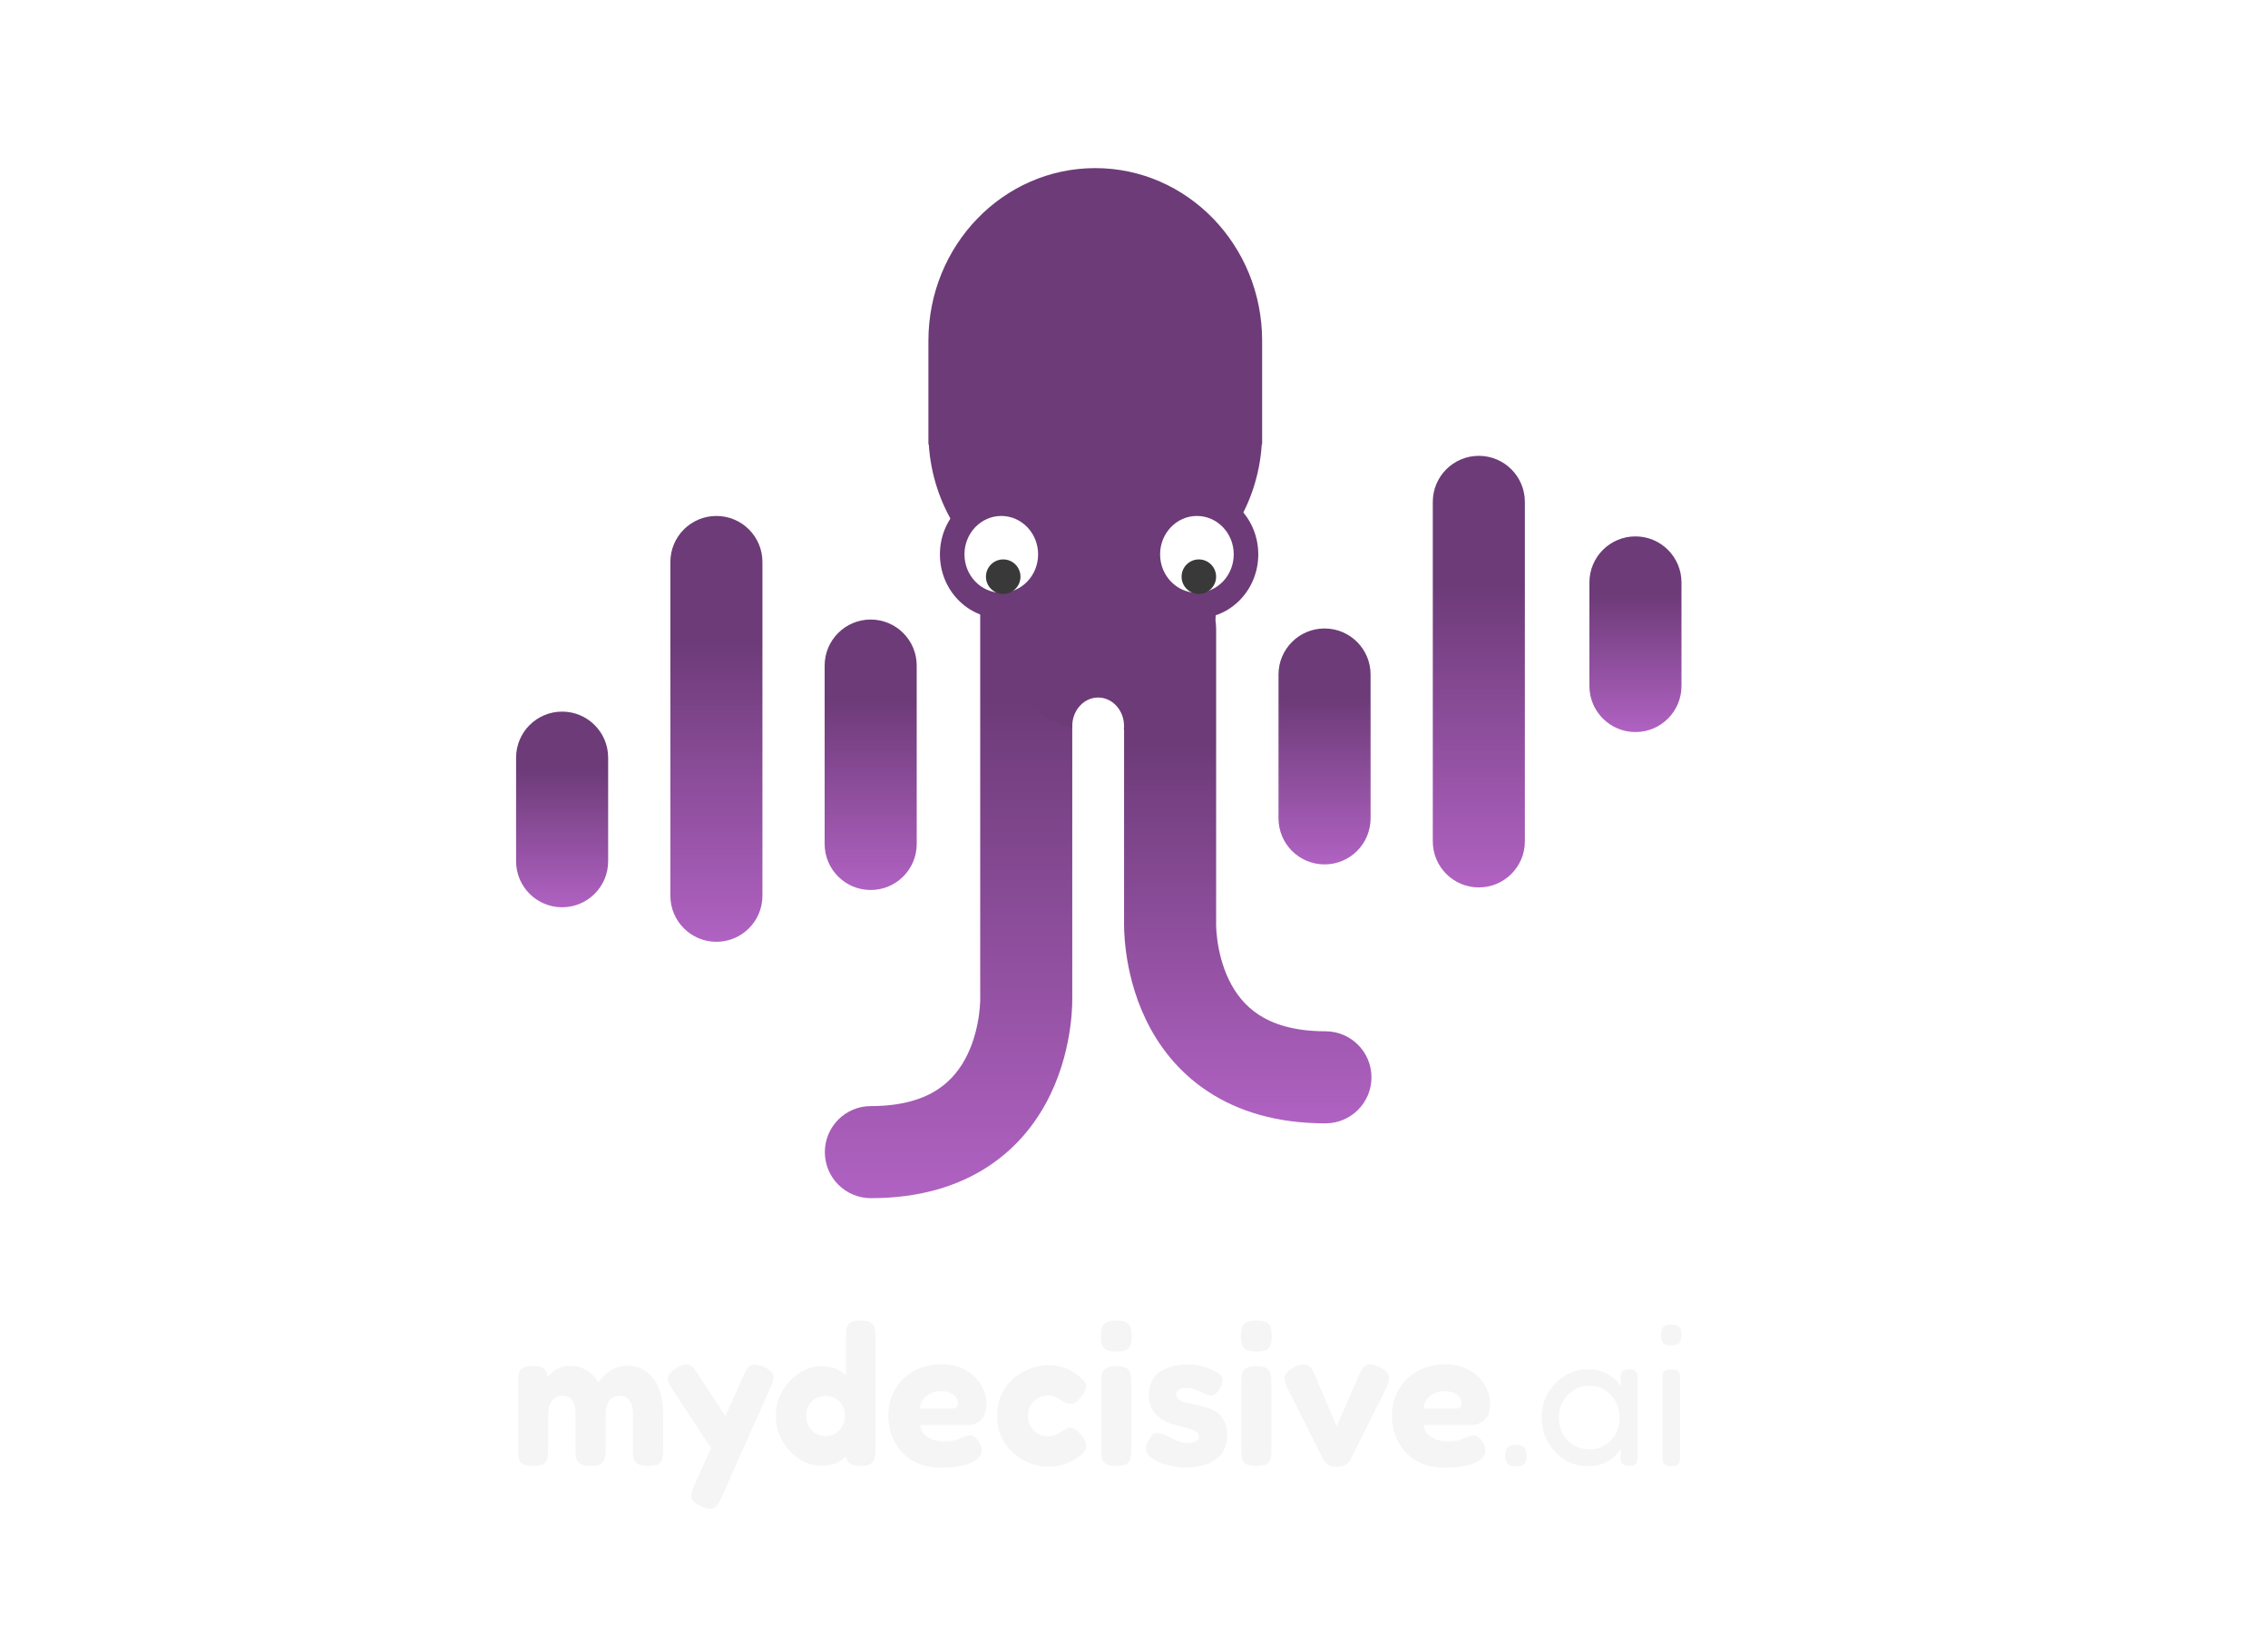 <svg width="969" height="694" viewBox="0 0 969 694" fill="none" xmlns="http://www.w3.org/2000/svg">
<rect width="969" height="694" fill="white"/>
<path d="M227.702 626.239C225.652 626.239 224.171 625.926 223.259 625.299C222.348 624.673 221.807 623.875 221.636 622.907C221.465 621.939 221.38 620.885 221.38 619.746V589.842C221.38 588.703 221.465 587.677 221.636 586.766C221.864 585.798 222.433 585.029 223.345 584.459C224.256 583.833 225.766 583.519 227.873 583.519C229.981 583.519 231.518 583.947 232.487 584.801C233.455 585.598 233.939 586.937 233.939 588.817L232.829 589.756C232.942 589.472 233.284 588.987 233.854 588.304C234.423 587.62 235.164 586.908 236.075 586.168C236.987 585.428 238.04 584.801 239.236 584.288C240.49 583.719 241.828 583.434 243.252 583.434C245.132 583.434 246.812 583.719 248.293 584.288C249.831 584.801 251.198 585.598 252.394 586.681C253.647 587.706 254.729 589.016 255.641 590.611C256.438 589.472 257.407 588.361 258.546 587.279C259.685 586.196 261.023 585.285 262.561 584.545C264.156 583.804 265.922 583.434 267.859 583.434C271.162 583.434 273.953 584.288 276.232 585.997C278.567 587.649 280.333 590.041 281.529 593.174C282.725 596.307 283.323 600.095 283.323 604.537V619.831C283.323 620.913 283.209 621.967 282.981 622.992C282.811 623.961 282.269 624.758 281.358 625.385C280.447 625.954 278.937 626.239 276.83 626.239C274.722 626.239 273.213 625.926 272.301 625.299C271.447 624.673 270.906 623.875 270.678 622.907C270.507 621.882 270.422 620.828 270.422 619.746V604.452C270.422 602.686 270.222 601.205 269.824 600.009C269.425 598.813 268.798 597.902 267.944 597.275C267.147 596.592 266.121 596.25 264.868 596.25C263.558 596.25 262.447 596.563 261.536 597.19C260.625 597.759 259.941 598.671 259.486 599.924C259.03 601.12 258.802 602.658 258.802 604.537V619.831C258.802 620.97 258.66 622.052 258.375 623.078C258.09 624.046 257.464 624.844 256.495 625.47C255.584 626.04 254.103 626.296 252.052 626.239C250.002 626.182 248.549 625.84 247.695 625.214C246.841 624.587 246.328 623.79 246.157 622.821C245.986 621.796 245.901 620.771 245.901 619.746V604.452C245.901 602.686 245.701 601.205 245.303 600.009C244.904 598.756 244.306 597.816 243.508 597.19C242.711 596.563 241.657 596.25 240.347 596.25C238.923 596.25 237.756 596.62 236.844 597.361C235.933 598.101 235.249 599.098 234.794 600.351C234.395 601.547 234.196 602.914 234.196 604.452V619.831C234.196 620.97 234.082 622.024 233.854 622.992C233.683 623.961 233.142 624.758 232.23 625.385C231.319 625.954 229.81 626.239 227.702 626.239Z" fill="#F5F5F5"/>
<path d="M299.596 643.498C297.261 642.472 295.894 641.333 295.495 640.08C295.153 638.827 295.466 637.147 296.435 635.039L317.88 587.108C318.848 584.886 319.902 583.576 321.041 583.178C322.237 582.722 324.003 582.95 326.338 583.861C328.617 584.943 329.927 586.083 330.269 587.279C330.667 588.475 330.411 590.07 329.5 592.063L307.969 640.337C307.001 642.558 305.947 643.896 304.808 644.352C303.669 644.808 301.931 644.523 299.596 643.498ZM307.029 623.59L286.951 593.003C285.698 591.123 285.185 589.557 285.413 588.304C285.698 587.051 286.837 585.769 288.831 584.459C291.052 583.092 292.761 582.58 293.957 582.921C295.21 583.206 296.463 584.317 297.716 586.253L312.497 608.895L307.029 623.59Z" fill="#F5F5F5"/>
<path d="M351.054 626.154C348.491 626.154 346.013 625.612 343.621 624.53C341.285 623.391 339.206 621.825 337.384 619.831C335.561 617.837 334.108 615.559 333.026 612.996C332.001 610.376 331.488 607.613 331.488 604.708C331.488 601.917 332.001 599.269 333.026 596.762C334.108 594.199 335.561 591.949 337.384 590.013C339.263 588.019 341.371 586.453 343.706 585.314C346.041 584.174 348.491 583.605 351.054 583.605C353.788 583.605 356.18 584.174 358.231 585.314C360.338 586.396 362.104 587.905 363.528 589.842C364.952 591.778 366.006 594.028 366.689 596.592C367.43 599.155 367.828 601.832 367.885 604.623C367.942 607.528 367.601 610.262 366.86 612.825C366.177 615.388 365.123 617.667 363.699 619.66C362.275 621.654 360.509 623.249 358.402 624.445C356.351 625.584 353.902 626.154 351.054 626.154ZM352.763 613.509C354.301 613.509 355.668 613.138 356.864 612.398C358.117 611.6 359.114 610.547 359.854 609.237C360.651 607.927 361.05 606.474 361.05 604.879C361.05 603.227 360.68 601.775 359.939 600.522C359.199 599.212 358.202 598.186 356.949 597.446C355.696 596.705 354.272 596.335 352.677 596.335C351.139 596.335 349.715 596.705 348.405 597.446C347.152 598.186 346.155 599.212 345.415 600.522C344.731 601.775 344.39 603.227 344.39 604.879C344.39 606.474 344.76 607.927 345.5 609.237C346.241 610.547 347.266 611.6 348.576 612.398C349.886 613.138 351.282 613.509 352.763 613.509ZM367.714 626.239C365.778 626.239 364.325 625.926 363.357 625.299C362.389 624.673 361.762 623.704 361.477 622.394V570.618C361.477 569.536 361.534 568.511 361.648 567.542C361.819 566.517 362.332 565.691 363.186 565.064C364.041 564.438 365.522 564.125 367.629 564.125C369.737 564.125 371.217 564.438 372.072 565.064C372.983 565.634 373.524 566.403 373.695 567.371C373.923 568.34 374.037 569.393 374.037 570.533V619.746C374.037 620.828 373.923 621.882 373.695 622.907C373.524 623.875 372.983 624.673 372.072 625.299C371.217 625.926 369.765 626.239 367.714 626.239Z" fill="#F5F5F5"/>
<path d="M402.269 627.008C398.281 627.008 394.835 626.353 391.931 625.043C389.083 623.733 386.747 622.024 384.924 619.917C383.102 617.752 381.735 615.36 380.823 612.74C379.969 610.119 379.542 607.499 379.542 604.879C379.542 600.607 380.51 596.819 382.447 593.516C384.383 590.212 387.06 587.62 390.478 585.741C393.896 583.804 397.826 582.836 402.269 582.836C405.572 582.836 408.42 583.377 410.813 584.459C413.262 585.484 415.255 586.851 416.793 588.56C418.388 590.212 419.556 592.006 420.296 593.943C421.094 595.88 421.493 597.731 421.493 599.497C421.493 602.629 420.724 604.965 419.186 606.503C417.705 607.983 415.797 608.724 413.461 608.724H393.127C393.241 610.205 393.753 611.458 394.665 612.483C395.633 613.509 396.829 614.306 398.253 614.876C399.677 615.445 401.186 615.73 402.781 615.73C404.148 615.73 405.344 615.673 406.37 615.559C407.395 615.388 408.278 615.189 409.018 614.961C409.759 614.676 410.442 614.42 411.069 614.192C411.695 613.907 412.237 613.679 412.692 613.509C413.205 613.338 413.689 613.224 414.145 613.167C414.999 613.11 415.768 613.366 416.452 613.936C417.192 614.448 417.847 615.246 418.417 616.328C418.815 616.955 419.072 617.553 419.186 618.122C419.357 618.692 419.442 619.261 419.442 619.831C419.442 621.198 418.73 622.423 417.306 623.505C415.939 624.587 413.974 625.442 411.411 626.068C408.904 626.695 405.857 627.008 402.269 627.008ZM393.127 601.718H406.626C407.537 601.718 408.192 601.576 408.591 601.291C409.047 600.949 409.275 600.322 409.275 599.411C409.275 598.386 408.961 597.503 408.335 596.762C407.708 595.965 406.854 595.367 405.772 594.968C404.746 594.513 403.55 594.285 402.183 594.285C400.417 594.285 398.851 594.626 397.484 595.31C396.117 595.993 395.035 596.905 394.237 598.044C393.497 599.183 393.127 600.408 393.127 601.718Z" fill="#F5F5F5"/>
<path d="M448.073 626.581C445.567 626.581 443.004 626.125 440.384 625.214C437.821 624.245 435.428 622.85 433.207 621.027C431.043 619.148 429.305 616.869 427.995 614.192C426.685 611.458 426.03 608.325 426.03 604.794C426.03 601.262 426.685 598.158 427.995 595.481C429.305 592.804 431.043 590.554 433.207 588.731C435.371 586.908 437.735 585.541 440.298 584.63C442.919 583.662 445.453 583.178 447.903 583.178C450.01 583.178 451.89 583.434 453.542 583.947C455.25 584.402 456.674 584.972 457.814 585.655C459.01 586.339 459.864 586.937 460.377 587.45C461.345 588.19 462.199 588.931 462.94 589.671C463.68 590.411 464.022 591.38 463.965 592.576C463.908 593.202 463.709 593.858 463.367 594.541C463.025 595.168 462.598 595.823 462.086 596.506C460.377 598.898 458.668 599.981 456.959 599.753C456.105 599.582 455.307 599.297 454.567 598.898C453.883 598.5 453.2 598.101 452.516 597.702C451.89 597.247 451.206 596.876 450.466 596.592C449.725 596.307 448.871 596.164 447.903 596.164C446.251 596.164 444.77 596.535 443.46 597.275C442.15 598.016 441.096 599.041 440.298 600.351C439.558 601.661 439.188 603.17 439.188 604.879C439.188 606.531 439.558 608.012 440.298 609.322C441.096 610.632 442.121 611.686 443.374 612.483C444.684 613.224 446.137 613.594 447.732 613.594C448.7 613.594 449.526 613.48 450.209 613.252C450.95 613.024 451.576 612.768 452.089 612.483C452.602 612.142 453 611.885 453.285 611.714C453.969 611.259 454.624 610.86 455.25 610.518C455.877 610.119 456.532 609.92 457.215 609.92C458.013 609.92 458.839 610.233 459.693 610.86C460.548 611.43 461.487 612.369 462.513 613.679C463.424 614.876 463.937 615.986 464.051 617.012C464.222 618.037 463.994 619.005 463.367 619.917C462.741 620.828 461.772 621.711 460.462 622.565C460.007 622.964 459.181 623.476 457.984 624.103C456.845 624.73 455.421 625.299 453.712 625.812C452.061 626.324 450.181 626.581 448.073 626.581Z" fill="#F5F5F5"/>
<path d="M476.942 626.239C474.834 626.239 473.325 625.954 472.414 625.385C471.559 624.758 471.018 623.961 470.79 622.992C470.619 621.967 470.534 620.913 470.534 619.831V590.013C470.534 588.874 470.619 587.82 470.79 586.851C471.018 585.883 471.588 585.114 472.499 584.545C473.41 583.918 474.92 583.605 477.027 583.605C479.078 583.605 480.53 583.918 481.385 584.545C482.296 585.171 482.837 585.969 483.008 586.937C483.236 587.905 483.35 588.987 483.35 590.184V619.917C483.35 620.999 483.236 622.052 483.008 623.078C482.837 624.046 482.296 624.815 481.385 625.385C480.53 625.954 479.049 626.239 476.942 626.239ZM476.942 577.368C474.777 577.368 473.24 577.054 472.328 576.428C471.417 575.801 470.847 574.975 470.619 573.95C470.449 572.925 470.363 571.843 470.363 570.703C470.363 569.507 470.477 568.425 470.705 567.457C470.933 566.431 471.502 565.634 472.414 565.064C473.325 564.438 474.863 564.125 477.027 564.125C479.135 564.125 480.644 564.438 481.556 565.064C482.467 565.691 483.008 566.517 483.179 567.542C483.407 568.567 483.521 569.65 483.521 570.789C483.521 571.928 483.407 573.01 483.179 574.036C483.008 575.061 482.467 575.887 481.556 576.513C480.644 577.083 479.106 577.368 476.942 577.368Z" fill="#F5F5F5"/>
<path d="M506.178 626.923C504.64 626.923 502.96 626.752 501.137 626.41C499.372 626.068 497.634 625.584 495.926 624.957C494.217 624.274 492.793 623.505 491.654 622.651C490.514 621.739 489.859 620.714 489.688 619.575C489.574 619.005 489.574 618.407 489.688 617.781C489.859 617.097 490.144 616.414 490.543 615.73C490.942 614.99 491.426 614.221 491.995 613.423C492.451 612.797 492.964 612.398 493.533 612.227C494.103 612.056 494.758 612.085 495.498 612.312C496.41 612.483 497.321 612.797 498.232 613.252C499.201 613.651 500.141 614.107 501.052 614.619C502.02 615.075 503.017 615.502 504.042 615.901C505.067 616.243 506.121 616.413 507.203 616.413C508.798 616.413 510.023 616.186 510.877 615.73C511.789 615.217 512.244 614.534 512.244 613.679C512.244 613.053 512.045 612.54 511.646 612.142C511.305 611.743 510.792 611.401 510.108 611.116C509.482 610.775 508.741 610.49 507.887 610.262C507.033 610.034 506.093 609.806 505.068 609.578C504.099 609.294 503.102 609.009 502.077 608.724C500.653 608.325 499.286 607.813 497.976 607.186C496.666 606.559 495.47 605.762 494.388 604.794C493.305 603.768 492.451 602.544 491.824 601.12C491.198 599.639 490.885 597.845 490.885 595.737C490.885 592.946 491.54 590.611 492.85 588.731C494.16 586.851 496.068 585.428 498.574 584.459C501.08 583.434 504.128 582.921 507.716 582.921C508.741 582.921 509.767 582.978 510.792 583.092C511.817 583.206 512.814 583.405 513.782 583.69C514.808 583.975 515.804 584.317 516.773 584.716C517.741 585.114 518.709 585.598 519.678 586.168C521.386 586.965 522.269 588.048 522.326 589.415C522.383 590.782 521.899 592.177 520.874 593.601C520.247 594.57 519.592 595.282 518.909 595.737C518.225 596.136 517.513 596.25 516.773 596.079C515.861 595.851 514.865 595.481 513.782 594.968C512.757 594.456 511.646 593.971 510.45 593.516C509.311 593.06 508.172 592.832 507.033 592.832C506.064 592.832 505.238 592.975 504.555 593.259C503.871 593.487 503.359 593.829 503.017 594.285C502.675 594.683 502.504 595.168 502.504 595.737C502.504 596.478 502.704 597.076 503.102 597.531C503.558 597.93 504.156 598.272 504.897 598.557C505.637 598.841 506.491 599.098 507.46 599.326C508.428 599.553 509.482 599.781 510.621 600.009C512.159 600.294 513.725 600.693 515.32 601.205C516.972 601.661 518.453 602.344 519.763 603.256C521.13 604.167 522.212 605.392 523.01 606.93C523.864 608.468 524.291 610.49 524.291 612.996C524.291 617.496 522.725 620.942 519.592 623.334C516.459 625.726 511.988 626.923 506.178 626.923Z" fill="#F5F5F5"/>
<path d="M536.766 626.239C534.659 626.239 533.149 625.954 532.238 625.385C531.383 624.758 530.842 623.961 530.615 622.992C530.444 621.967 530.358 620.913 530.358 619.831V590.013C530.358 588.874 530.444 587.82 530.615 586.851C530.842 585.883 531.412 585.114 532.323 584.545C533.235 583.918 534.744 583.605 536.852 583.605C538.902 583.605 540.355 583.918 541.209 584.545C542.12 585.171 542.661 585.969 542.832 586.937C543.06 587.905 543.174 588.987 543.174 590.184V619.917C543.174 620.999 543.06 622.052 542.832 623.078C542.661 624.046 542.12 624.815 541.209 625.385C540.355 625.954 538.874 626.239 536.766 626.239ZM536.766 577.368C534.602 577.368 533.064 577.054 532.152 576.428C531.241 575.801 530.671 574.975 530.444 573.95C530.273 572.925 530.187 571.843 530.187 570.703C530.187 569.507 530.301 568.425 530.529 567.457C530.757 566.431 531.327 565.634 532.238 565.064C533.149 564.438 534.687 564.125 536.852 564.125C538.959 564.125 540.469 564.438 541.38 565.064C542.291 565.691 542.832 566.517 543.003 567.542C543.231 568.567 543.345 569.65 543.345 570.789C543.345 571.928 543.231 573.01 543.003 574.036C542.832 575.061 542.291 575.887 541.38 576.513C540.469 577.083 538.931 577.368 536.766 577.368Z" fill="#F5F5F5"/>
<path d="M571.129 626.581C569.762 626.581 568.594 626.324 567.626 625.812C566.657 625.299 565.888 624.502 565.319 623.42L549.94 592.747C548.915 590.696 548.601 589.016 549 587.706C549.456 586.339 550.766 585.114 552.93 584.032C555.095 583.007 556.803 582.665 558.057 583.007C559.367 583.292 560.534 584.602 561.56 586.937L571.129 609.237L580.698 587.279C581.78 584.829 582.948 583.405 584.201 583.007C585.454 582.608 587.22 582.978 589.498 584.117C591.834 585.2 593.115 586.481 593.343 587.962C593.628 589.386 593.286 591.038 592.318 592.918L577.024 623.42C576.511 624.502 575.771 625.299 574.803 625.812C573.834 626.324 572.61 626.581 571.129 626.581Z" fill="#F5F5F5"/>
<path d="M617.452 627.008C613.465 627.008 610.019 626.353 607.114 625.043C604.266 623.733 601.931 622.024 600.108 619.917C598.285 617.752 596.918 615.36 596.007 612.74C595.153 610.119 594.725 607.499 594.725 604.879C594.725 600.607 595.694 596.819 597.63 593.516C599.567 590.212 602.244 587.62 605.662 585.741C609.079 583.804 613.009 582.836 617.452 582.836C620.756 582.836 623.604 583.377 625.996 584.459C628.445 585.484 630.439 586.851 631.977 588.56C633.572 590.212 634.739 592.006 635.48 593.943C636.277 595.88 636.676 597.731 636.676 599.497C636.676 602.629 635.907 604.965 634.369 606.503C632.888 607.983 630.98 608.724 628.645 608.724H608.31C608.424 610.205 608.937 611.458 609.848 612.483C610.816 613.509 612.013 614.306 613.437 614.876C614.861 615.445 616.37 615.73 617.965 615.73C619.332 615.73 620.528 615.673 621.553 615.559C622.579 615.388 623.461 615.189 624.202 614.961C624.942 614.676 625.626 614.42 626.252 614.192C626.879 613.907 627.42 613.679 627.876 613.509C628.388 613.338 628.873 613.224 629.328 613.167C630.183 613.11 630.952 613.366 631.635 613.936C632.376 614.448 633.031 615.246 633.6 616.328C633.999 616.955 634.255 617.553 634.369 618.122C634.54 618.692 634.626 619.261 634.626 619.831C634.626 621.198 633.914 622.423 632.49 623.505C631.122 624.587 629.157 625.442 626.594 626.068C624.088 626.695 621.041 627.008 617.452 627.008ZM608.31 601.718H621.81C622.721 601.718 623.376 601.576 623.775 601.291C624.23 600.949 624.458 600.322 624.458 599.411C624.458 598.386 624.145 597.503 623.518 596.762C622.892 595.965 622.037 595.367 620.955 594.968C619.93 594.513 618.734 594.285 617.367 594.285C615.601 594.285 614.035 594.626 612.668 595.31C611.301 595.993 610.218 596.905 609.421 598.044C608.68 599.183 608.31 600.408 608.31 601.718Z" fill="#F5F5F5"/>
<path d="M647.707 626.41C645.998 626.41 644.802 626.068 644.119 625.385C643.435 624.701 643.093 623.562 643.093 621.967C643.093 620.771 643.236 619.86 643.521 619.233C643.805 618.549 644.289 618.065 644.973 617.781C645.657 617.439 646.568 617.268 647.707 617.268C649.416 617.268 650.584 617.61 651.21 618.293C651.894 618.977 652.235 620.173 652.235 621.882C652.235 623.021 652.093 623.932 651.808 624.616C651.523 625.242 651.039 625.698 650.356 625.983C649.729 626.267 648.846 626.41 647.707 626.41Z" fill="#F5F5F5"/>
<path d="M696.005 626.239C694.752 626.239 693.841 625.983 693.271 625.47C692.758 624.957 692.445 624.16 692.331 623.078L692.673 618.806C692.103 619.717 691.22 620.771 690.024 621.967C688.828 623.106 687.262 624.132 685.325 625.043C683.388 625.897 681.025 626.324 678.234 626.324C675.5 626.324 672.936 625.783 670.544 624.701C668.209 623.619 666.13 622.109 664.307 620.173C662.541 618.236 661.146 616.015 660.12 613.509C659.152 611.002 658.668 608.325 658.668 605.477C658.668 602.686 659.152 600.066 660.12 597.617C661.146 595.111 662.57 592.918 664.392 591.038C666.215 589.158 668.294 587.677 670.63 586.595C673.022 585.513 675.556 584.972 678.234 584.972C680.74 584.972 682.876 585.314 684.642 585.997C686.407 586.624 687.917 587.478 689.17 588.56C690.48 589.586 691.619 590.753 692.587 592.063L692.417 588.475C692.36 587.222 692.616 586.339 693.186 585.826C693.812 585.257 694.78 584.972 696.09 584.972C697.173 584.972 697.942 585.143 698.397 585.484C698.91 585.826 699.252 586.31 699.423 586.937C699.593 587.563 699.679 588.332 699.679 589.244V622.223C699.679 623.021 699.593 623.733 699.423 624.359C699.252 624.986 698.91 625.442 698.397 625.726C697.885 626.068 697.087 626.239 696.005 626.239ZM679.515 619.148C681.794 619.148 683.873 618.549 685.752 617.353C687.689 616.157 689.198 614.562 690.281 612.569C691.42 610.518 691.989 608.183 691.989 605.563C691.989 602.886 691.391 600.55 690.195 598.557C689.056 596.506 687.518 594.911 685.581 593.772C683.702 592.576 681.623 591.978 679.344 591.978C676.667 591.978 674.332 592.604 672.338 593.858C670.402 595.054 668.864 596.677 667.725 598.728C666.585 600.778 666.016 603.113 666.016 605.734C666.016 608.297 666.585 610.604 667.725 612.654C668.864 614.648 670.43 616.243 672.424 617.439C674.474 618.578 676.838 619.148 679.515 619.148Z" fill="#F5F5F5"/>
<path d="M714.051 626.324C712.969 626.324 712.143 626.154 711.574 625.812C711.061 625.527 710.719 625.1 710.548 624.53C710.378 623.961 710.292 623.277 710.292 622.48V588.731C710.292 587.934 710.378 587.25 710.548 586.681C710.719 586.111 711.061 585.684 711.574 585.399C712.143 585.114 712.998 584.972 714.137 584.972C715.219 584.972 716.016 585.143 716.529 585.484C717.042 585.769 717.384 586.196 717.554 586.766C717.725 587.336 717.811 588.048 717.811 588.902V622.565C717.811 623.363 717.725 624.046 717.554 624.616C717.384 625.185 717.013 625.612 716.444 625.897C715.931 626.182 715.134 626.324 714.051 626.324ZM714.051 574.719C712.798 574.719 711.858 574.548 711.232 574.206C710.605 573.808 710.178 573.267 709.95 572.583C709.779 571.9 709.694 571.102 709.694 570.191C709.694 569.279 709.808 568.511 710.036 567.884C710.264 567.2 710.691 566.716 711.317 566.431C711.944 566.09 712.884 565.919 714.137 565.919C715.333 565.919 716.244 566.09 716.871 566.431C717.497 566.773 717.896 567.286 718.067 567.969C718.295 568.653 718.409 569.45 718.409 570.362C718.409 571.273 718.295 572.07 718.067 572.754C717.896 573.381 717.497 573.865 716.871 574.206C716.244 574.548 715.305 574.719 714.051 574.719Z" fill="#F5F5F5"/>
<path fill-rule="evenodd" clip-rule="evenodd" d="M499.924 248.813C510.785 248.813 519.59 257.618 519.59 268.479V394.216L519.58 394.474C519.58 394.507 519.579 394.565 519.579 394.646C519.578 394.892 519.582 395.345 519.605 395.977C519.652 397.247 519.778 399.191 520.102 401.577C520.764 406.447 522.176 412.605 525.018 418.508C527.809 424.305 531.822 429.557 537.704 433.431C543.507 437.252 552.377 440.56 566.298 440.56C577.159 440.56 585.964 449.365 585.964 460.226C585.964 471.088 577.159 479.893 566.298 479.893C545.802 479.893 529.167 474.904 516.072 466.28C503.056 457.709 494.777 446.368 489.579 435.571C484.431 424.88 482.156 414.445 481.127 406.87C480.606 403.033 480.387 399.792 480.299 397.432C480.256 396.249 480.245 395.276 480.246 394.549C480.247 394.185 480.251 393.882 480.256 393.643L480.257 393.607V268.479C480.257 257.618 489.062 248.813 499.924 248.813Z" fill="url(#paint0_linear_103_908)"/>
<path fill-rule="evenodd" clip-rule="evenodd" d="M438.455 207.021C427.593 207.021 418.788 215.826 418.788 226.688V426.174L418.798 426.432C418.798 426.465 418.799 426.523 418.799 426.604C418.8 426.849 418.796 427.303 418.773 427.934C418.726 429.204 418.6 431.149 418.276 433.534C417.615 438.404 416.202 444.563 413.36 450.465C410.569 456.262 406.556 461.514 400.674 465.388C394.872 469.209 386.001 472.518 372.081 472.518C361.219 472.518 352.414 481.322 352.414 492.184C352.414 503.045 361.219 511.85 372.081 511.85C392.577 511.85 409.211 506.862 422.307 498.238C435.322 489.666 443.601 478.325 448.799 467.529C453.947 456.837 456.222 446.402 457.251 438.827C457.772 434.99 457.991 431.75 458.079 429.39C458.123 428.206 458.134 427.234 458.132 426.507C458.131 426.143 458.127 425.84 458.122 425.601L458.121 425.564V226.688C458.121 215.826 449.316 207.021 438.455 207.021Z" fill="url(#paint1_linear_103_908)"/>
<path fill-rule="evenodd" clip-rule="evenodd" d="M539.244 189.813H539.088C538.26 202.83 534.167 214.925 527.648 225.229H528.104C527.896 225.278 527.67 225.394 527.43 225.572C526.322 227.302 525.146 228.98 523.906 230.603C521.857 234.599 519.715 240.411 518.362 246.646C519.157 250.506 519.577 254.522 519.577 258.646C519.577 284.842 502.645 306.688 480.163 311.665C480.217 311.177 480.245 310.681 480.245 310.177C480.245 303.44 475.292 297.979 469.183 297.979C463.073 297.979 458.12 303.44 458.12 310.177C458.12 310.465 458.129 310.75 458.147 311.033C436.927 305.039 421.245 283.857 421.245 258.646L418.94 258.646C418.94 248.5 415.345 237.127 411.999 230.6C410.759 228.978 409.584 227.301 408.477 225.573C408.236 225.394 408.01 225.278 407.801 225.229H408.258C401.739 214.925 397.647 202.83 396.818 189.813H396.663V184.897V145.564H396.664C396.664 104.834 428.582 71.815 467.954 71.815C507.327 71.815 539.245 104.834 539.245 145.564C539.245 145.696 539.244 145.829 539.244 145.961V184.897V189.813Z" fill="#6D3B78"/>
<path fill-rule="evenodd" clip-rule="evenodd" d="M565.911 268.48C576.773 268.48 585.578 277.285 585.578 288.146V349.604C585.578 360.465 576.773 369.27 565.911 369.27C555.05 369.27 546.245 360.465 546.245 349.604V288.146C546.245 277.285 555.05 268.48 565.911 268.48Z" fill="url(#paint2_linear_103_908)"/>
<path fill-rule="evenodd" clip-rule="evenodd" d="M631.827 194.73C642.689 194.73 651.494 203.535 651.494 214.396V359.436C651.494 370.297 642.689 379.102 631.827 379.102C620.966 379.102 612.161 370.297 612.161 359.436V214.396C612.161 203.535 620.966 194.73 631.827 194.73Z" fill="url(#paint3_linear_103_908)"/>
<path fill-rule="evenodd" clip-rule="evenodd" d="M698.742 229.146C709.604 229.146 718.409 237.951 718.409 248.812L718.409 293.062C718.409 303.923 709.604 312.728 698.742 312.728C687.881 312.728 679.076 303.923 679.076 293.062L679.076 248.812C679.076 237.951 687.881 229.146 698.742 229.146Z" fill="url(#paint4_linear_103_908)"/>
<path fill-rule="evenodd" clip-rule="evenodd" d="M240.166 303.996C251.028 303.996 259.833 312.801 259.833 323.663V367.912C259.833 378.774 251.028 387.579 240.166 387.579C229.305 387.579 220.5 378.774 220.5 367.912V323.663C220.5 312.801 229.305 303.996 240.166 303.996Z" fill="url(#paint5_linear_103_908)"/>
<path fill-rule="evenodd" clip-rule="evenodd" d="M306.082 220.415C316.944 220.415 325.749 229.219 325.749 240.081V382.662C325.749 393.524 316.944 402.329 306.082 402.329C295.221 402.329 286.416 393.524 286.416 382.662V240.081C286.416 229.219 295.221 220.415 306.082 220.415Z" fill="url(#paint6_linear_103_908)"/>
<path fill-rule="evenodd" clip-rule="evenodd" d="M371.998 264.663C382.859 264.663 391.664 273.468 391.664 284.33V360.537C391.664 371.398 382.859 380.203 371.998 380.203C361.137 380.203 352.332 371.398 352.332 360.537V284.33C352.332 273.468 361.137 264.663 371.998 264.663Z" fill="url(#paint7_linear_103_908)"/>
<ellipse cx="511.38" cy="236.816" rx="26.218" ry="27.336" fill="#6D3B78"/>
<ellipse cx="511.38" cy="236.816" rx="15.731" ry="16.402" fill="white"/>
<ellipse cx="427.798" cy="236.816" rx="26.218" ry="27.336" fill="#6D3B78"/>
<ellipse cx="427.798" cy="236.816" rx="15.731" ry="16.402" fill="white"/>
<circle cx="428.622" cy="246.354" r="7.375" fill="#393939"/>
<circle cx="512.204" cy="246.354" r="7.375" fill="#393939"/>
<defs>
<linearGradient id="paint0_linear_103_908" x1="533.105" y1="248.813" x2="533.105" y2="479.893" gradientUnits="userSpaceOnUse">
<stop offset="0.297" stop-color="#6D3B78"/>
<stop offset="1" stop-color="#B062C2"/>
</linearGradient>
<linearGradient id="paint1_linear_103_908" x1="405.273" y1="207.021" x2="405.273" y2="511.85" gradientUnits="userSpaceOnUse">
<stop offset="0.297" stop-color="#6D3B78"/>
<stop offset="1" stop-color="#B062C2"/>
</linearGradient>
<linearGradient id="paint2_linear_103_908" x1="565.911" y1="268.48" x2="565.911" y2="369.27" gradientUnits="userSpaceOnUse">
<stop offset="0.297" stop-color="#6D3B78"/>
<stop offset="1" stop-color="#B062C2"/>
</linearGradient>
<linearGradient id="paint3_linear_103_908" x1="631.827" y1="194.73" x2="631.827" y2="379.102" gradientUnits="userSpaceOnUse">
<stop offset="0.297" stop-color="#6D3B78"/>
<stop offset="1" stop-color="#B062C2"/>
</linearGradient>
<linearGradient id="paint4_linear_103_908" x1="698.742" y1="229.146" x2="698.742" y2="312.728" gradientUnits="userSpaceOnUse">
<stop offset="0.297" stop-color="#6D3B78"/>
<stop offset="1" stop-color="#B062C2"/>
</linearGradient>
<linearGradient id="paint5_linear_103_908" x1="240.166" y1="303.996" x2="240.166" y2="387.579" gradientUnits="userSpaceOnUse">
<stop offset="0.297" stop-color="#6D3B78"/>
<stop offset="1" stop-color="#B062C2"/>
</linearGradient>
<linearGradient id="paint6_linear_103_908" x1="306.082" y1="220.415" x2="306.082" y2="402.329" gradientUnits="userSpaceOnUse">
<stop offset="0.297" stop-color="#6D3B78"/>
<stop offset="1" stop-color="#B062C2"/>
</linearGradient>
<linearGradient id="paint7_linear_103_908" x1="371.998" y1="264.663" x2="371.998" y2="380.203" gradientUnits="userSpaceOnUse">
<stop offset="0.297" stop-color="#6D3B78"/>
<stop offset="1" stop-color="#B062C2"/>
</linearGradient>
</defs>
</svg>
